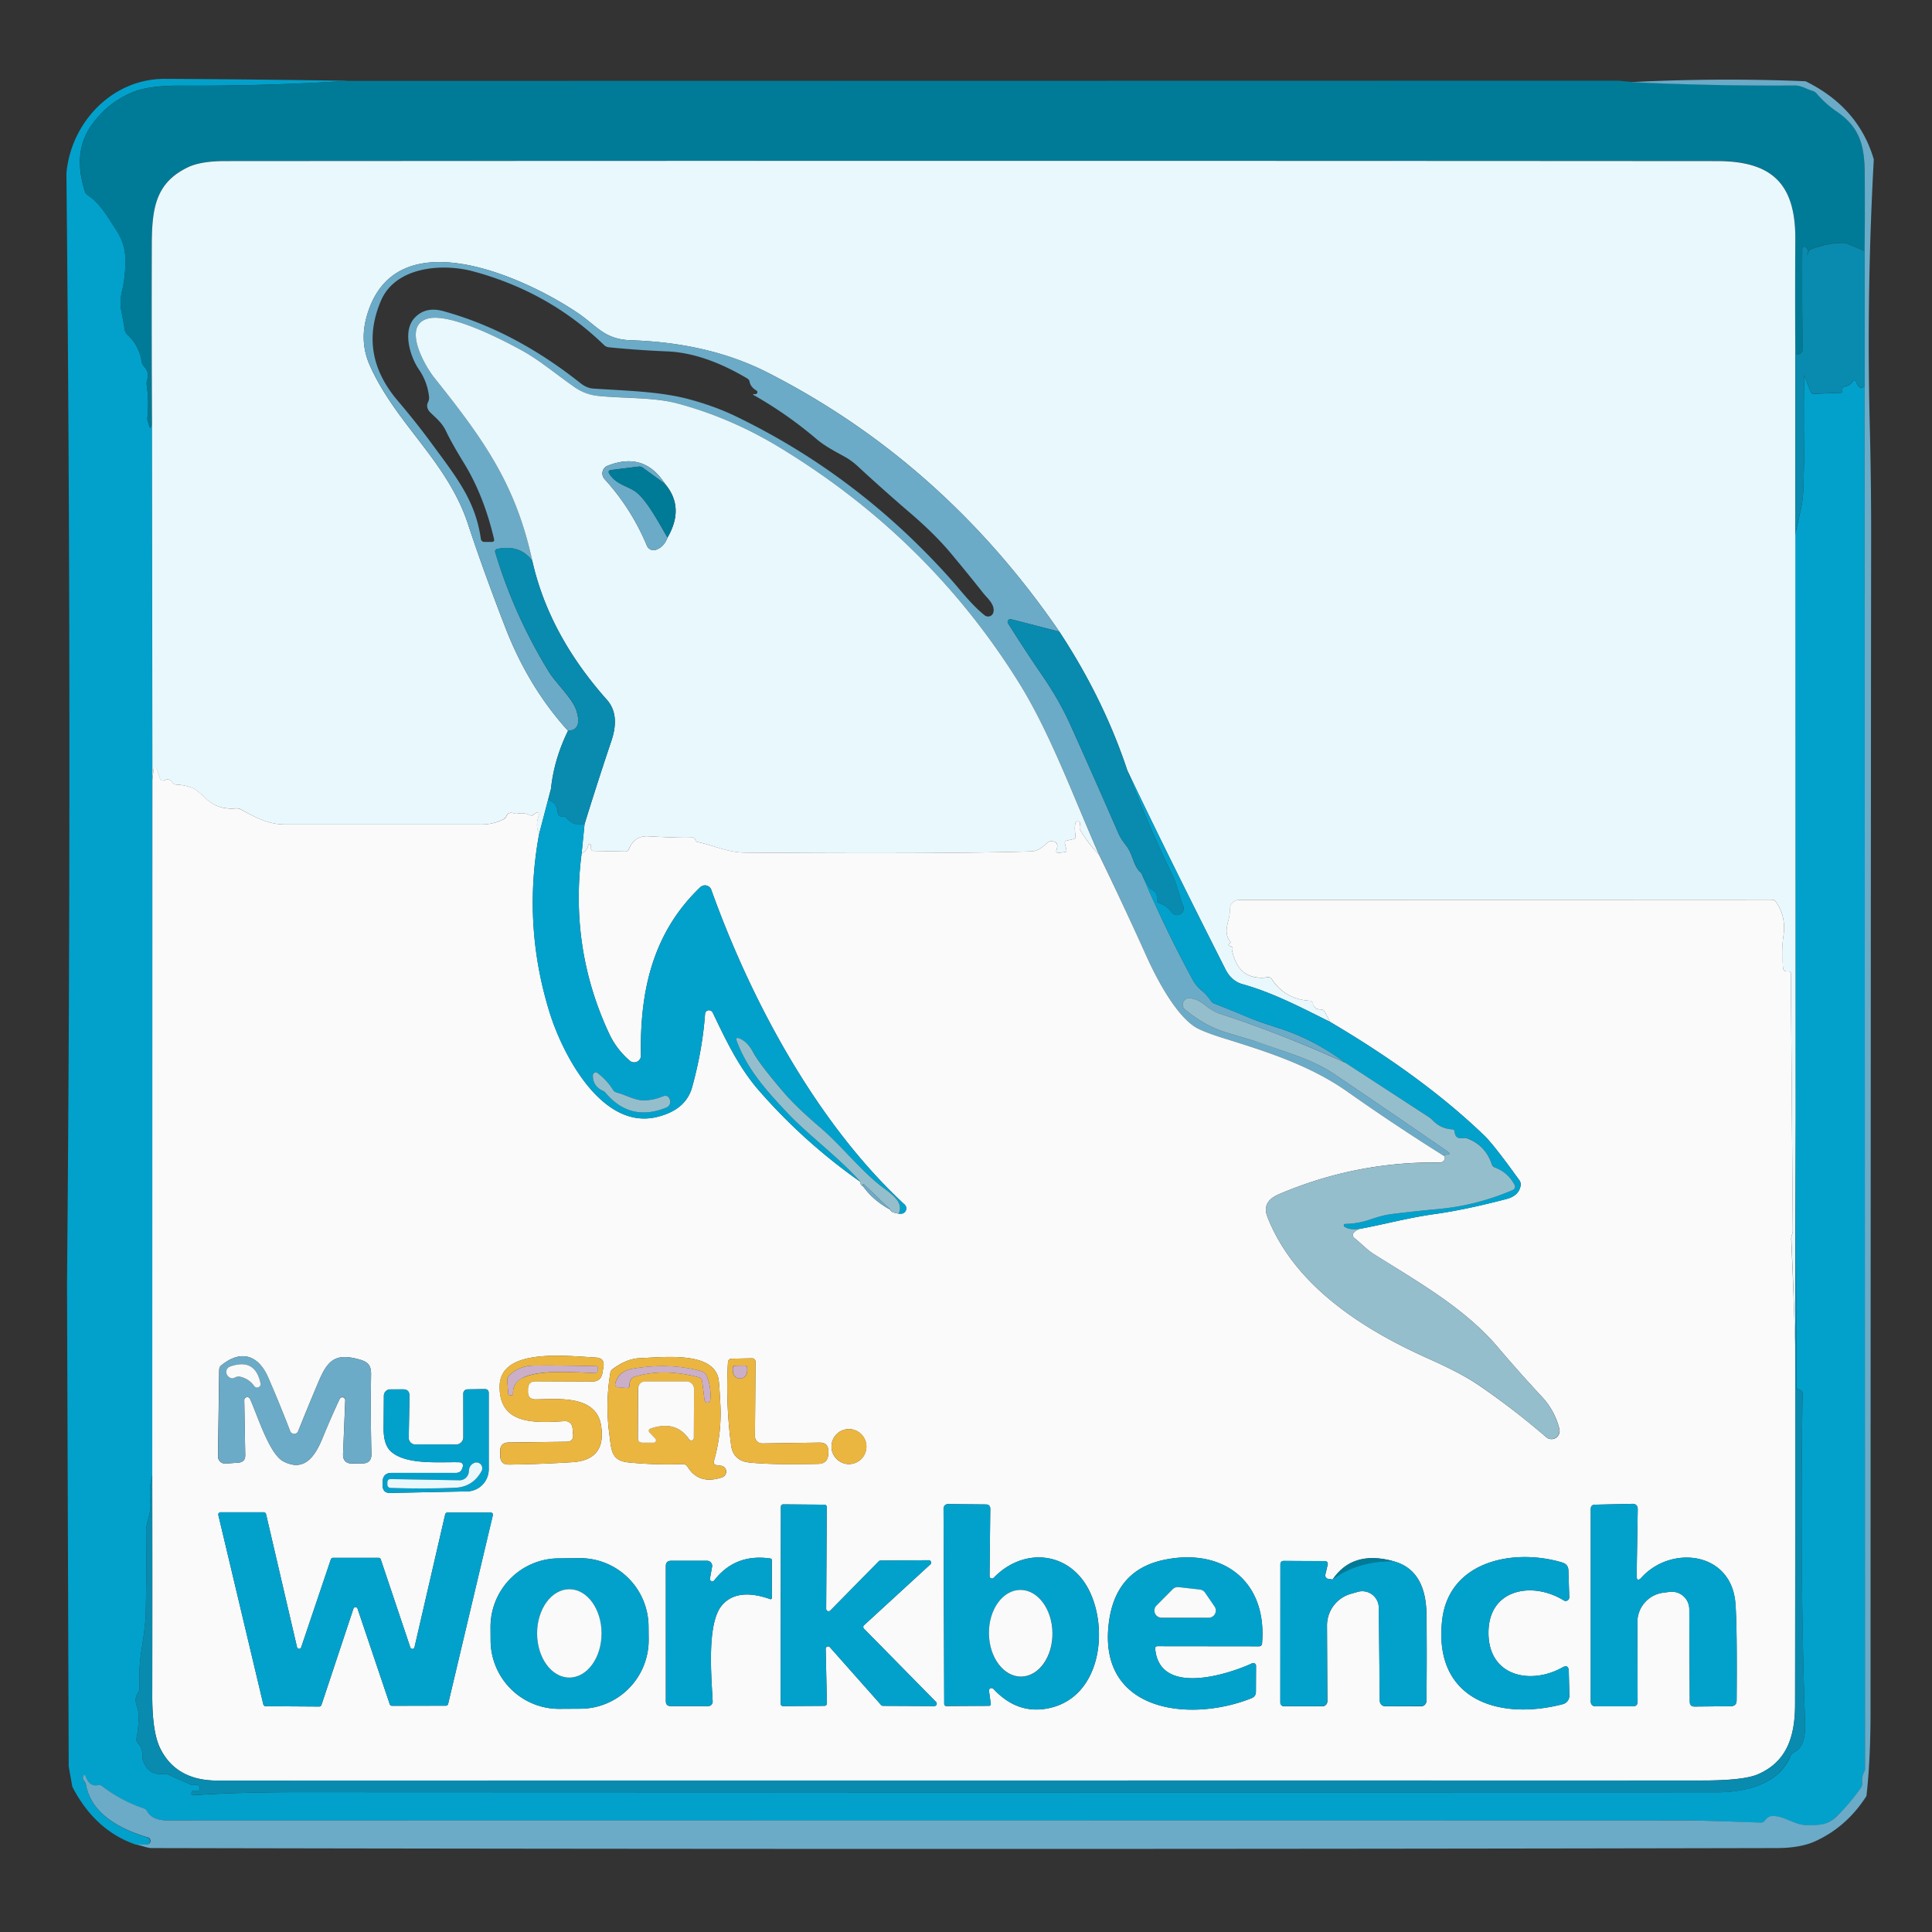 <svg viewBox="0 0 16 16" width="16" height="16" xmlns="http://www.w3.org/2000/svg"><rect x="0" y="0" width="16" height="16" fill="#333333" stroke="none"/><path fill="#01a1cc" d="M2.875.67q-.684.043-1.37.039-.272-.002-.408.055Q.89.85.758 1.036c-.12.17-.115.358-.055.55q.007.02.026.033c.1.064.164.181.23.28q.072.11.078.223.007.146-.026.287-.022.092-.006.168.016.074.027.15.004.027.024.045.096.09.117.222.003.023.019.04.047.052.028.108-.008.023-.005.047.02.136.005.276a.033.039 35.066 0 0 .001.012l.017.057q.005.017.012 0l.009-.025.002 2.949v5.76q-.028.102-.016.22c.01.098-.037.164-.035.25q.004.337-.003.673-.002.094-.035.303-.024.153-.016.311a.07.067 63.27 0 1-.012.043c-.047.07.002.118.003.173q.004.101-.016.204-.005.023.011.04.041.045.037.105-.001.02.005.039.044.125.167.112.025-.002.047.008l.173.077q.024.011.05.006t.032.023q.006.026-.02.026h-.032q-.014 0-.015.014v.013a.008.008 88.778 0 0 .009.01q.368-.026.892-.026 5.864.003 11.727.001c.233 0 .515-.061.613-.298q.008-.021.029-.032c.112-.055.094-.22.09-.332q-.04-1.196-.018-2.642 0-.02-.019-.027l-.018-.007a.02.02 0 0 1-.014-.019L14.87 9.27l-.003-4.842.041-.182q.023-.096.026-.183.016-.477.007-.954 0-.003.001 0l.05.13q.008.024.035.023l.22-.009q.01 0 .01-.01v-.018q0-.019.019-.023.044-.008.069-.043.016-.022.027.004.028.073.07.035l.003 11.453a.038.035 62.07 0 1-.004.018q-.026.047-.02.098.002.025-.012.045-.09.126-.201.233c-.075.073-.15.072-.245.071-.101 0-.18-.075-.281-.075q-.039 0-.068.04-.012.015-.033.015-.469-.02-.635-.02-6.277.002-12.555 0-.132 0-.173-.075-.009-.018-.028-.024-.187-.062-.341-.183-.018-.013-.04-.01-.069.014-.099-.07-.01-.029-.021-.001-.007.017.007.036t.018.04c.049.245.3.365.506.428a.03.03 58.809 0 1-.008.059l-.085.001q-.34-.116-.528-.48l-.03-.168-.014-3.994Q.597 6.037.55 1.437c.036-.421.379-.787.818-.784q.753.004 1.507.016z" style="stroke-width:.047"/><path fill="#007b97" d="M2.875.67 13.4.668l.11.01q.68.034 1.354.028c.054 0 .094.029.145.044q.022.006.037.024.072.084.164.147c.192.132.232.282.233.525q.002.32 0 .632l-.141-.059q-.023-.01-.048-.008-.132.002-.256.053-.018.007-.022.025-.003.012-.01.023a.002.002 0 0 1-.003-.002q.022-.037-.01-.065a.017.017 0 0 0-.027.013q-.004.416.004.83 0 .016-.007.025-.011.016-.03.022-.014.004-.02-.008l-.005-.012q-.003-.467 0-.935c.002-.454-.189-.648-.648-.648q-6.178-.003-12.355.001-.202 0-.309.051c-.274.13-.298.351-.3.663q-.001.731.003 1.461l-.01.026q-.006.016-.011-.001l-.017-.057a.033.039 35.066 0 1 0-.012q.014-.14-.006-.276-.003-.024.005-.047.019-.056-.028-.108-.016-.017-.02-.04-.02-.132-.116-.222-.02-.018-.024-.045-.011-.076-.027-.15-.016-.076.006-.168.033-.141.026-.287-.006-.112-.079-.224C.893 1.8.83 1.683.728 1.62Q.71 1.607.704 1.585c-.06-.191-.065-.379.055-.55Q.89.85 1.097.765q.136-.057.408-.055.686.004 1.37-.04" style="stroke-width:.047"/><path fill="#6babc7" d="M14.953.673q.439.216.565.647-.06 1.092-.034 2.175.012.463.012.927-.004 4.066-.005 9.76 0 .392-.034.692-.162.254-.421.373-.125.058-.325.058-6.727.014-13.454 0c-.04 0-.087-.023-.13-.029l.085-.001a.03.03 58.809 0 0 .008-.06c-.206-.062-.457-.182-.506-.427q-.004-.023-.018-.04-.014-.019-.007-.036.011-.028.021 0 .03.085.1.072.021-.004.038.009.155.12.342.183.019.006.028.023.041.077.173.077h12.555q.166 0 .635.018.02.001.033-.015.03-.04.067-.04c.102.001.18.075.282.076.095 0 .17.002.245-.07q.11-.108.2-.234.015-.02.013-.045-.006-.052.02-.098a.038.035 62.07 0 0 .004-.018l-.003-11.453V2.08q.003-.313.001-.632c-.001-.243-.04-.393-.233-.525q-.092-.063-.164-.147-.015-.018-.037-.024c-.05-.015-.09-.044-.145-.044Q14.19.713 13.509.68q.732-.037 1.444-.007" style="stroke-width:.047"/><path fill="#e9f8fd" d="M14.868 2.916v1.51l.002 4.843-.003 1.869q-.012-.439-.032-.876-.001-.02.005-.036.007-.017.007-.037l-.016-2.127q0-.017-.017-.017h-.017q-.027 0-.03-.028a1 1 0 0 1 .004-.276q.02-.153-.063-.272-.013-.019-.036-.018l-4.41.002a.076.077 0 0 0-.076.079c.002.102-.068.177.006.272v.002l-.013.013q-.011.01.004.015.038.01.021.04.055.252.294.22.022-.004.034.015.111.167.315.179.02 0 .026.021.011.052.066.051.023 0 .033.02l.043.083c-.23-.115-.477-.244-.724-.312q-.093-.026-.143-.125-.498-.984-.812-1.646-.197-.593-.563-1.149-.966-1.408-2.419-2.147-.483-.245-1.127-.266c-.22-.007-.277-.113-.439-.224-.422-.287-1.525-.806-1.753.033q-.057.209.028.4c.218.488.643.793.814 1.317q.127.385.307.85.192.497.52.858-.115.234-.141.48l-.098.374q-.036-.066-.002-.158.011-.03-.018-.018-.014.006-.025.015-.015.014-.034.005-.043-.022-.1-.012-.017.003-.033-.003-.042-.014-.06.024-.009.02-.03.029a.4.4 0 0 1-.167.04h-1.63c-.147 0-.247-.057-.37-.124a.075.078 55.43 0 0-.043-.01q-.15.014-.246-.079-.076-.073-.109-.087-.067-.028-.139-.03-.022-.002-.034-.02-.02-.034-.061-.017-.03.014-.04-.017l-.027-.078a.013.013 42.06 0 0-.025.003l-.01.089-.003-2.949q-.004-.73-.002-1.461c0-.312.025-.532.3-.663q.106-.051.308-.051 6.177-.004 12.355 0c.46 0 .65.193.648.647q-.003.468 0 .935" style="stroke-width:.047"/><path fill="#088baf" d="M15.443 2.079v1.118q-.042.038-.071-.035-.01-.026-.027-.004-.025.034-.069.043-.019.004-.019.023v.017q0 .01-.01.011l-.22.009q-.027 0-.036-.024l-.049-.129q-.001-.003-.001 0 .009.477-.007.954-.003.087-.026.183-.022.09-.04.181v-1.51l.006.012q.005.012.018.008.02-.006.031-.022.007-.01.007-.024-.008-.416-.004-.831a.017.017 0 0 1 .027-.013q.032.028.01.065l.002.002q.008-.011.01-.023.005-.018.023-.025.124-.05.256-.053.025-.001.048.008z" style="stroke-width:.047"/><path fill="#6babc7" d="m8.773 5.231-.4-.103a.023.023 0 0 0-.025.034q.135.215.28.427.145.21.238.417.2.445.395.892.02.048.066.105c.06.078.057.174.126.228q.193.458.427.887.025.046.077.09.042.035.071.08a.054.055 84.854 0 0 .026.022q.142.055.281.114.087.037.258.091.29.093.548.286-.516-.235-1.048-.409-.054-.017-.113-.068-.063-.052-.128-.057a.053.053 0 0 0-.038.094q.17.14.357.195l.237.07c.22.083.449.139.645.271q.47.318.937.64.029.02-.007.025l-.034.005q-.4-.251-.79-.526c-.315-.222-.68-.336-1.04-.448q-.148-.047-.208-.08c-.167-.094-.33-.404-.409-.578q-.195-.433-.4-.858c-.214-.482-.405-1.01-.665-1.425Q7.692 4.457 6.464 3.71q-.413-.252-.859-.37c-.197-.053-.441-.04-.658-.062q-.103-.011-.189-.072c-.145-.101-.285-.22-.426-.298-.18-.1-.605-.317-.787-.27-.22.058-.026.392.05.488.412.516.676.885.813 1.518q-.102-.136-.288-.098-.025.005-.018.03.158.524.445.99c.057.092.196.22.227.32q.05.161-.07.166-.328-.361-.52-.858-.18-.465-.307-.85c-.171-.524-.596-.83-.814-1.318q-.085-.19-.028-.4c.228-.838 1.331-.319 1.753-.032.162.11.22.217.439.224q.644.02 1.127.266 1.453.739 2.419 2.147M4.807 3.173q.052.041.105.045c.267.018.556.023.8.09q.207.056.378.138 1.013.488 1.783 1.35c.081.09.17.211.282.3a.046.045 35.172 0 0 .072-.026c.014-.062-.048-.114-.08-.153q-.14-.177-.285-.35-.132-.154-.321-.316-.224-.192-.44-.392-.045-.041-.094-.07c-.085-.048-.169-.089-.245-.153q-.243-.207-.52-.364-.012-.006.001-.008h.014a.016.016 0 0 0 .007-.03q-.048-.029-.056-.072-.003-.018-.02-.028-.357-.212-.665-.224-.24-.01-.482-.034a.07.068 73.739 0 1-.04-.02q-.454-.439-1.08-.608c-.257-.07-.644-.04-.765.24q-.19.442.134.826.159.187.287.362c.214.29.36.475.405.785q.004.027.032.027h.057q.027 0 .02-.026-.086-.365-.253-.634-.098-.16-.144-.257c-.032-.068-.077-.103-.128-.153q-.044-.042-.02-.09.01-.021.007-.044-.014-.122-.083-.223c-.076-.11-.138-.323-.035-.43q.09-.095.237-.054.587.161 1.135.596" style="stroke-width:.047"/><path fill="#e9f8fd" d="M9.101 7.077q-.089-.092-.153-.199-.007-.01-.007-.022 0-.015.003-.03.004-.024-.02-.024-.014 0-.019.02-.008.034.002.103.003.02-.017.024l-.057.013q-.018.004-.014.023l.013.054q.004.015-.01.017l-.05.007q-.032.005-.022-.026.023-.065-.038-.07-.023-.003-.04.014-.069.069-.135.07-.705.022-2.364.01c-.147 0-.255-.058-.397-.088q-.01-.002-.014-.01l-.007-.014q-.008-.014-.024-.013-.084.005-.365-.01-.11-.006-.159.107-.008.019-.029.019l-.262-.005q-.022 0-.022-.022v-.022A.011.011 0 0 0 4.872 7q-.012.051-.055.065l.024-.24q.107-.347.223-.693.072-.214-.039-.338-.48-.54-.617-1.15c-.137-.633-.401-1.002-.813-1.518-.076-.096-.27-.43-.05-.488.182-.047.607.17.787.27.14.078.281.197.426.298q.086.06.189.072c.217.023.46.01.658.062q.446.118.859.37 1.228.747 1.973 1.942c.26.416.451.943.664 1.425M5.528 4.452q.145-.25-.021-.445-.172-.27-.475-.15a.069.068 68.622 0 0-.026.11q.224.246.352.554a.06.06 75.715 0 0 .072.033q.07-.024.098-.102" style="stroke-width:.047"/><path fill="#6babc7" d="m5.507 4.007-.184-.134q-.016-.011-.034-.009l-.226.028q-.034.004-.016.033c.059.09.151.099.218.148.096.072.198.27.263.379q-.027.078-.098.102a.06.06 75.715 0 1-.072-.033q-.128-.308-.352-.554a.069.068 68.622 0 1 .026-.11q.303-.12.475.15" style="stroke-width:.047"/><path fill="#007b97" d="M5.507 4.007q.166.196.021.445c-.065-.108-.167-.307-.263-.379-.067-.05-.16-.057-.218-.148q-.018-.029.016-.033l.226-.028q.018-.002.034.009z" style="stroke-width:.047"/><path fill="#088baf" d="M4.408 4.644q.137.61.617 1.15.11.124.04.338-.117.346-.224.694-.088.018-.148-.049-.014-.016-.035-.014-.02.002-.033-.015-.007-.01-.01-.044-.006-.046-.052-.068-.02-.01-.015-.032l.015-.073q.026-.245.142-.48.118-.004.069-.166c-.03-.099-.17-.227-.227-.32q-.287-.465-.445-.99-.007-.024.018-.03.186-.037.288.099m4.365.587q.366.556.563 1.15.167.446.378.874c.037.075.052.168.085.246a.056.056 0 0 1-.098.053q-.035-.053-.097-.072-.026-.008-.023-.035.005-.055-.039-.076-.019-.01-.028-.028l-.061-.112c-.069-.054-.066-.15-.126-.228q-.046-.057-.066-.105-.195-.447-.395-.892-.093-.206-.238-.417-.145-.212-.28-.427a.023.023 0 0 1 .026-.034z" style="stroke-width:.047"/><path fill="#fafafa" d="M4.465 6.906q-.139.755.088 1.482c.11.352.435.973.888.862q.239-.058.291-.247.085-.307.107-.606a.034.033 42.008 0 1 .063-.012c.11.23.217.456.384.647q.372.427.843.758-.01.02.02.036.084.117.226.193-.004.02.067.032h.016a.044.044 0 0 0 .033-.076c-.718-.664-1.265-1.67-1.6-2.605a.056.056 0 0 0-.092-.022c-.392.375-.501.856-.491 1.392a.056.056 0 0 1-.093.044q-.107-.092-.168-.219-.332-.707-.23-1.5.043-.014.055-.065a.011.011 0 0 1 .022.003v.022q0 .022.022.022l.262.005q.021 0 .03-.02.048-.112.158-.106.281.015.365.01.016-.001.024.013l.007.013q.004.009.014.011c.142.03.25.087.397.088q1.659.012 2.364-.01.066-.001.135-.07.017-.017.04-.014.06.005.038.07-.01.03.022.026l.05-.007q.014-.002.01-.017l-.013-.054q-.004-.02.014-.023l.057-.013q.02-.004.017-.024-.01-.07-.002-.103.005-.02.02-.02.023 0 .019.024-.003.015-.003.03 0 .011.007.022.064.107.153.199.206.425.401.858c.079.174.242.484.409.578q.06.033.207.08c.36.112.726.226 1.041.448q.39.275.79.526.02.008.016.03a.04.04 4.19 0 1-.037.03q-.698-.01-1.339.264c-.087.038-.13.096-.09.194.228.57.795.928 1.338 1.17q.265.118.41.217.288.197.557.429a.067.068 8.747 0 0 .11-.068.6.6 0 0 0-.143-.264q-.19-.204-.37-.416c-.276-.324-.67-.544-1.025-.768-.057-.036-.108-.092-.162-.134a.03.03 0 0 1-.005-.04q.014-.018.046-.033c.209-.038.4-.092.622-.123q.258-.036.6-.126.102-.027.116-.11.004-.024-.01-.044-.211-.294-.29-.37-.504-.486-1.278-.942l-.043-.083q-.01-.02-.033-.02-.055 0-.067-.05-.004-.021-.025-.022-.204-.012-.315-.18-.012-.018-.034-.015-.24.033-.294-.22.016-.03-.02-.039-.016-.004-.005-.015l.013-.013v-.002c-.074-.095-.004-.17-.007-.272a.076.077 0 0 1 .077-.079l4.41-.002q.023 0 .036.018.083.12.063.272c-.016.112-.011.178-.004.276q.003.028.03.028h.017q.017 0 .017.017l.016 2.127q0 .02-.007.037t-.006.036q.02.437.033.876.001 1.488-.001 2.977c0 .265-.067.475-.308.579q-.118.051-.462.051L1.8 14.746q-.34 0-.472-.265-.068-.135-.067-.446.002-.909 0-1.818l.001-5.76.01-.088a.013.013 42.06 0 1 .026-.003l.027.078q.01.03.04.017.04-.017.061.017.012.018.034.02.072.002.14.03.032.014.108.087.096.093.246.08a.075.078 55.43 0 1 .043.01c.123.066.223.123.37.123h1.63a.4.4 0 0 0 .167-.04q.021-.008.03-.029.018-.038.06-.024.016.006.033.003.057-.01.1.012.019.01.034-.005.011-.01.025-.015.03-.012.018.018-.034.092.002.158zm-1.606 4.69-.018.445q-.003.08.078.08L3 12.12q.078-.001.076-.08-.008-.308-.003-.654c.002-.092-.036-.112-.114-.132-.182-.047-.246.014-.317.18q-.09.212-.172.417a.036.037 0 0 1-.068 0q-.087-.227-.18-.44c-.081-.189-.225-.237-.389-.104q-.017.014-.018.037l-.01.719a.06.06 0 0 0 .063.058l.107-.008q.057-.005.056-.062l-.008-.453a.025.025 0 0 1 .048-.012c.058.124.158.455.275.516.18.094.268-.049.331-.207q.06-.147.136-.31a.024.025 53.32 0 1 .046.011m1.576-.157.47.002q.073 0 .084-.072l.009-.052q.01-.07-.06-.074c-.281-.017-.799-.076-.8.24-.002.313.281.303.54.286a.06.06 86.737 0 1 .063.054l.005.054q.007.063-.056.063l-.478.006q-.07.001-.07.071l.001.042q.001.07.071.07.256-.003.528-.02.281-.019.236-.303c-.04-.253-.351-.22-.54-.217q-.068.002-.066-.067v-.021q.003-.062.063-.062m.612.442c.017.13.014.215.157.23q.218.022.448.014.027-.001.042.022.096.154.29.086a.048.049 0 0 0-.011-.094l-.035-.005q-.035-.004-.025-.037.064-.225.053-.46-.01-.2-.017-.225c-.054-.217-.432-.174-.653-.164q-.104.004-.22.088a.05.05 0 0 0-.022.036q-.042.256-.007.51zm1.007.083q.016.134.153.148.192.02.57.011.078-.002.082-.08v-.018q.005-.079-.074-.078l-.47.007a.06.06 0 0 1-.063-.062l.005-.614a.029.028 89.592 0 0-.03-.029l-.171.003a.03.03 0 0 0-.027.025q-.02.336.025.686zm-2.226.198q-.013.036-.052.036h-.531q-.076 0-.076.076v.028q0 .063.062.062l.638-.013a.182.183 0 0 0 .178-.182v-.632q0-.033-.033-.033l-.143.002a.034.035 89.454 0 0-.034.035v.362a.06.06 0 0 1-.06.06h-.339a.054.054 0 0 1-.053-.056l.006-.347q0-.054-.053-.054h-.105a.053.053 0 0 0-.054.054l-.002.26q-.003.14.058.198c.126.118.41.087.573.092a.028.027 13.1 0 1 .025.037zm3.347-.182a.145.145 0 0 0-.144-.145.145.145 0 0 0-.145.145.145.145 0 0 0 .145.145.145.145 0 0 0 .144-.145m-.298 1.357a.02.02 0 0 1-.035-.014l.005-.841a.02.02 0 0 0-.02-.021l-.34-.003a.02.02 0 0 0-.02.02l-.002 1.631a.02.02 0 0 0 .02.02l.343-.002a.02.02 0 0 0 .02-.021l-.01-.45a.02.02 0 0 1 .036-.013l.423.477a.02.02 0 0 0 .015.007l.425.002a.02.02 0 0 0 .014-.035l-.595-.605a.02.02 0 0 1 0-.03l.547-.502a.02.02 0 0 0-.014-.036l-.397.003a.02.02 0 0 0-.014.006zm6.677-.29.009-.547q0-.046-.045-.046l-.307.007q-.037 0-.037.037v1.596a.037.037 0 0 0 .037.037h.312q.04 0 .039-.04l-.002-.657a.246.245 88.765 0 1 .215-.244l.053-.007a.145.145 21.392 0 1 .162.143l.004.767q0 .04.04.04l.299-.003q.048 0 .049-.048.005-.603-.01-.8c-.031-.434-.532-.488-.777-.218q-.042.045-.041-.017m-5.33.936q.191.209.438.168c.456-.075.527-.663.35-.995-.167-.31-.538-.342-.782-.09a.02.02 0 0 1-.035-.014l.006-.555q0-.038-.037-.038l-.312-.003a.037.037 0 0 0-.038.038l.006 1.615q0 .02.019.02l.35-.002q.018 0 .016-.018L8.19 14a.02.02 0 0 1 .032-.016zm-5.73-.34a.018.018 0 0 1-.034-.001l-.257-1.104a.02.02 0 0 0-.018-.014h-.36a.02.02 0 0 0-.017.022l.373 1.57a.02.02 0 0 0 .018.014l.446.003a.02.02 0 0 0 .017-.013l.265-.798a.018.018 0 0 1 .034 0l.267.792a.02.02 0 0 0 .018.013l.447-.001a.02.02 0 0 0 .018-.014l.37-1.563a.018.018 0 0 0-.017-.023h-.359a.02.02 0 0 0-.018.014l-.254 1.1a.018.018 0 0 1-.035.003l-.245-.73a.02.02 0 0 0-.017-.012h-.379a.02.02 0 0 0-.017.013zm7.092-.01.84.001q.024 0 .026-.025c.043-.526-.337-.793-.816-.69q-.397.085-.453.518c-.095.742.671.831 1.181.627q.037-.015.037-.054l.001-.213a.023.023 0 0 0-.033-.022c-.203.094-.767.273-.802-.12q-.002-.022.02-.022zm-4.215-.165a.567.569 0 0 0-.572-.564l-.175.002a.567.569 0 0 0-.562.573l.001.11a.567.569 0 0 0 .572.563l.175-.001a.567.569 0 0 0 .562-.574zm.509-.398.017-.094a.042.042 0 0 0-.041-.05h-.297q-.046-.001-.045.045v1.118q0 .04.04.04h.311a.036.037 0 0 0 .037-.038c-.01-.207-.052-.653.08-.8q.126-.143.396-.048a.01.01 7.93 0 0 .014-.01v-.313q0-.011-.011-.013-.291-.043-.465.18a.02.02 0 0 1-.036-.017m5.155.01L11 13.076a.03.03 0 0 1-.024-.035l.02-.085a.022.022 0 0 0-.02-.027l-.342-.002q-.03 0-.03.03v1.142a.03.03 0 0 0 .031.032h.316a.041.042 0 0 0 .042-.042l-.003-.627a.27.272 0 0 1 .199-.263l.056-.016a.137.138 0 0 1 .174.131l.008.772a.046.046 0 0 0 .046.045h.296a.044.044 0 0 0 .044-.045q.005-.34.001-.71-.003-.374-.273-.446-.338-.094-.505.152zm1.903-.14c-.395-.119-.94-.018-.995.48-.073.662.477.83 1 .693a.072.073 0 0 0 .054-.072l-.005-.201q-.002-.06-.054-.03c-.258.144-.608.077-.611-.283-.004-.37.364-.433.622-.274a.03.03 0 0 0 .047-.027l-.007-.219q-.001-.052-.05-.066z" style="stroke-width:.047"/><path fill="#01a1cc" d="M9.336 6.38q.314.662.812 1.646.05.1.143.125c.247.068.493.197.724.312q.774.456 1.278.942.079.076.29.37.014.02.01.045-.014.082-.116.11-.341.089-.6.125c-.221.031-.413.085-.622.123q-.085.009-.12-.02a.012.012 0 0 1 .006-.022q.104-.002.198-.034.114-.039.181-.047.198-.025.398-.043.314-.03.611-.157a.03.03 58.553 0 0 .015-.04q-.054-.105-.164-.146-.02-.008-.027-.029-.05-.15-.195-.21-.02-.008-.043-.004-.063.01-.068-.052a.023.022 0 0 0-.021-.02q-.094-.007-.158-.073-.015-.016-.034-.029l-.693-.45q-.257-.194-.548-.287-.17-.054-.258-.09-.14-.06-.281-.115a.054.055 84.854 0 1-.026-.021q-.03-.046-.07-.08-.053-.045-.078-.091-.234-.429-.428-.887l.062.112q.01.018.028.028.044.02.039.076-.003.027.023.035.062.02.097.072a.056.056 0 0 0 .098-.053c-.033-.078-.048-.17-.085-.246q-.21-.428-.378-.875m-4.773.151-.015.073q-.005.023.015.032.046.022.051.068.004.034.011.044.013.017.033.015t.035.014q.06.067.148.049l-.024.239q-.102.793.23 1.5.06.127.168.219a.056.056 0 0 0 .093-.044c-.01-.536.099-1.017.491-1.392a.056.056 0 0 1 .092.022c.335.935.882 1.941 1.6 2.605a.044.044 0 0 1-.033.077l-.016-.001c.05-.102-.071-.169-.157-.237-.18-.144-.324-.333-.501-.484q-.194-.166-.297-.287-.204-.24-.252-.332-.044-.083-.111-.11-.036-.015-.022.02c.09.243.255.422.432.608.17.178.41.354.595.561q-.47-.33-.843-.758c-.167-.191-.274-.417-.384-.647a.034.033 42.008 0 0-.063.012q-.022.299-.107.606-.052.19-.29.247c-.454.111-.78-.51-.89-.862q-.226-.727-.087-1.482Zm.45 2.517q.207.247.506.124a.05.05 0 0 0 .03-.064q-.017-.047-.064-.027-.072.03-.15.032c-.076.001-.146-.043-.224-.064q-.023-.007-.036-.026-.051-.08-.127-.137a.024.024 0 0 0-.038.019q-.002.091.086.13a.046.044 80.928 0 1 .017.013" style="stroke-width:.047"/><path fill="#95becd" d="m11.141 8.801.693.451q.019.013.034.029.064.066.157.072a.023.022 0 0 1 .022.021q.005.061.068.052.022-.004.043.005.145.059.195.209.007.021.027.029.11.041.164.146a.03.03 58.553 0 1-.015.04q-.297.127-.61.157-.2.018-.399.043-.067.008-.181.047-.094.032-.198.034a.012.012 0 0 0-.007.022q.036.029.121.02-.032.015-.046.034a.03.03 0 0 0 .005.039c.054.042.105.098.163.134.354.224.748.444 1.024.768q.18.212.37.416a.6.6 0 0 1 .142.264.067.068 8.747 0 1-.109.068q-.269-.232-.557-.43-.145-.098-.41-.216c-.543-.242-1.11-.6-1.338-1.17-.04-.098.003-.156.09-.194q.642-.274 1.339-.263a.04.04 4.19 0 0 .037-.032q.003-.021-.016-.029l.035-.005q.035-.004.006-.025-.467-.322-.937-.64c-.196-.132-.425-.188-.645-.27q-.005-.003-.237-.071-.187-.055-.357-.195a.053.053 0 0 1 .038-.094q.065.005.128.057.06.05.113.068.532.174 1.048.41zM7.442 10.05q-.071-.01-.067-.031l-.217-.208q-.01-.01-.014.004-.001.006.005.011-.03-.016-.02-.036c-.185-.207-.425-.383-.595-.56-.177-.187-.342-.366-.432-.608q-.014-.036.022-.022.067.028.111.111.048.093.252.332.103.121.297.287c.177.15.322.34.501.484.086.068.206.135.157.237zM4.996 9.035q-.088-.039-.086-.13a.024.024 0 0 1 .038-.019q.076.057.127.137.013.02.036.026c.078.021.148.065.224.064q.078-.002.15-.032.047-.02.063.027a.05.05 0 0 1-.029.064q-.299.123-.506-.124a.046.044 80.928 0 0-.017-.013" style="stroke-width:.047"/><path fill="#088baf" d="m14.87 9.27.007 2.216a.02.02 0 0 0 .014.02l.018.006q.02.007.019.027-.021 1.446.018 2.642c.004.112.022.277-.09.332q-.02.01-.03.031c-.097.238-.379.299-.612.3l-11.727-.002q-.524 0-.892.025a.008.008 88.778 0 1-.01-.009l.001-.014q0-.014.015-.014h.032q.026 0 .02-.025-.006-.027-.033-.023-.025.005-.05-.006l-.172-.077q-.022-.01-.047-.008-.123.013-.167-.112-.006-.02-.005-.04.004-.06-.037-.104-.016-.017-.011-.04.02-.103.016-.204c-.002-.055-.05-.102-.003-.173a.07.067 63.27 0 0 .012-.043q-.008-.158.016-.31.033-.21.035-.304.007-.336.003-.673c-.002-.086.045-.152.035-.25q-.012-.118.016-.221v1.818q-.002.31.066.446.133.265.472.265 6.149-.002 12.297 0 .344 0 .462-.052c.241-.104.307-.314.308-.58q.002-1.488.001-2.977z" style="stroke-width:.047"/><path fill="#6babc7" d="M7.375 10.019q-.142-.076-.226-.193-.006-.005-.005-.011.004-.013.014-.004zM2.86 11.596a.024.025 53.32 0 0-.047-.011q-.076.163-.136.31c-.063.158-.15.301-.331.207-.117-.06-.217-.392-.275-.516a.025.025 0 0 0-.048.012l.008.453q0 .057-.056.062l-.107.008a.06.06 0 0 1-.062-.058l.01-.719q0-.023.017-.037c.164-.133.308-.085.39.104q.092.213.18.44a.036.037 0 0 0 .067 0q.082-.205.172-.417c.07-.166.135-.227.317-.18.078.02.116.04.114.132q-.005.346.003.654.002.079-.076.08h-.081q-.08.002-.078-.08zm-.869-.194q.073.017.116.079a.029.029 0 0 0 .051-.023q-.046-.216-.255-.14a.053.049 38.226 0 0 .018.097q.006.001.027-.008t.043-.005" style="stroke-width:.047"/><path fill="#ebb640" d="M4.435 11.44q-.06 0-.062.06v.022q-.003.069.065.067c.189-.003.5-.036.54.217q.045.284-.236.303-.272.017-.528.02-.07 0-.07-.07l-.001-.042q-.002-.07.069-.07l.478-.007q.063 0 .056-.063l-.005-.054a.06.06 86.737 0 0-.064-.054c-.258.017-.541.027-.54-.286.002-.316.52-.257.801-.24q.07.004.06.074l-.009.052q-.011.072-.085.072zm-.103-.03c.14-.068.416-.045.596-.039a.023.022 3.642 0 0 .023-.021l.001-.02q.001-.016-.014-.016-.259-.007-.516-.005-.12.001-.204.08-.02.019-.017.045l.008.106q0 .015.015.015h.013q.012 0 .012-.013-.005-.09.083-.133z" style="stroke-width:.047"/><path fill="#ebb640" d="M5.047 11.881q-.035-.253.007-.509a.05.05 0 0 1 .023-.036q.115-.084.219-.088c.221-.01.599-.053.653.164q.007.026.017.226.011.234-.053.459-.01.033.025.037l.035.005a.048.049 0 0 1 .01.094q-.193.067-.289-.086-.015-.023-.042-.022-.23.008-.448-.014c-.144-.015-.14-.1-.157-.23m.807-.484q-.013-.033-.047-.042-.262-.071-.567-.02-.12.02-.145.124a.025.024 11.43 0 0 .022.03l.077.006a.02.02 0 0 0 .02-.019q-.002-.06.041-.074.24-.074.533.005.025.007.027.032l.02.158a.024.024 0 0 0 .047 0q.01-.104-.028-.2m-.469.435q.214-.075.323.09a.021.021 0 0 0 .038-.012l.002-.405a.064.064 0 0 0-.064-.064H5.35q-.065 0-.066.065l-.002.404q0 .039.04.039l.09-.001a.02.02 64.528 0 0 .015-.033l-.05-.053a.019.018 61.932 0 1 .007-.03zm.669.132q-.045-.351-.025-.687a.03.03 0 0 1 .027-.025l.172-.003a.029.028 89.592 0 1 .029.03l-.005.613a.06.06 0 0 0 .062.062l.47-.007q.08 0 .076.078l-.001.019q-.004.077-.081.08-.38.008-.57-.012-.138-.014-.154-.148m.114-.655h-.08a.02.02 0 0 0-.02.02v.021a.065.053 89.607 0 0 .054.065h.015a.065.053 89.607 0 0 .052-.065v-.021a.02.02 0 0 0-.02-.02z" style="stroke-width:.047"/><path fill="#fafafa" d="M1.948 11.407q-.02.009-.027.008a.053.049 38.226 0 1-.018-.097q.21-.076.255.14a.029.029 0 0 1-.051.023q-.043-.062-.116-.079-.022-.005-.043.005" style="stroke-width:.047"/><path fill="#cbafc8" d="M4.332 11.41q-.088.042-.083.132 0 .013-.012.013h-.013q-.014 0-.015-.015l-.008-.106q-.002-.026.017-.045.085-.079.204-.08.257-.002.516.005.015 0 .014.015v.021a.023.022 3.642 0 1-.024.021c-.18-.006-.457-.03-.596.038zm1.522-.013q.038.096.028.2a.024.024 0 0 1-.047 0l-.02-.158q-.002-.025-.027-.032-.292-.079-.533-.005-.043.013-.042.074a.02.02 0 0 1-.019.019l-.077-.005a.025.024 11.43 0 1-.022-.03q.026-.105.145-.125.305-.052.567.02.034.009.047.042m.314-.088a.02.02 0 0 1 .02.02v.02a.065.053 89.607 0 1-.051.066h-.015a.065.053 89.607 0 1-.053-.065v-.02a.02.02 0 0 1 .02-.02z" style="stroke-width:.047"/><path fill="#fafafa" d="m5.378 11.862.05.053a.02.02 64.528 0 1-.014.033h-.092q-.04.001-.039-.038l.002-.404q0-.066.066-.066h.333a.064.064 0 0 1 .064.065l-.002.405a.021.021 0 0 1-.038.011q-.11-.164-.323-.089a.019.018 61.932 0 0-.007.03" style="stroke-width:.047"/><path fill="#01a1cc" d="M3.808 12.11c-.163-.005-.447.026-.573-.092q-.06-.057-.058-.2l.002-.258a.053.053 0 0 1 .054-.053l.105-.001q.054 0 .053.054l-.006.347a.054.054 0 0 0 .053.055l.34.001a.06.06 0 0 0 .06-.06l-.001-.363a.034.035 89.454 0 1 .034-.034l.143-.002q.034 0 .034.033v.631a.182.183 0 0 1-.18.183l-.637.013q-.062 0-.062-.062v-.028q0-.076.076-.076h.531q.039 0 .052-.037l.005-.015a.028.027 13.1 0 0-.025-.036m.075.075a.077.078 0 0 1-.08.074l-.566-.01q-.03 0-.03.03v.018a.026.026 0 0 0 .026.025q.273.01.535 0 .147-.007.22-.138a.048.048 3.047 0 0-.062-.068q-.041.02-.043.069" style="stroke-width:.047"/><circle fill="#ebb640" cx="7.031" cy="11.98" style="stroke-width:.047" r=".145"/><path fill="#e9f8fd" d="M3.883 12.185q.002-.05.043-.069a.048.048 3.047 0 1 .062.067q-.073.132-.22.138-.262.011-.535.001a.026.026 0 0 1-.025-.025v-.019q0-.03.03-.029l.566.01a.077.078 0 0 0 .079-.074" style="stroke-width:.047"/><path fill="#01a1cc" d="m6.877 13.337.4-.407a.02.02 0 0 1 .015-.006l.397-.003a.02.02 0 0 1 .014.036l-.547.502a.02.02 0 0 0 0 .03l.595.605a.02.02 0 0 1-.014.035l-.425-.002a.02.02 0 0 1-.015-.007l-.423-.477a.02.02 0 0 0-.036.014l.01.45a.02.02 0 0 1-.02.02l-.343.003a.02.02 0 0 1-.02-.02l.002-1.631a.02.02 0 0 1 .02-.02l.34.002a.02.02 0 0 1 .02.02l-.005.842a.02.02 0 0 0 .035.014m6.677-.29q0 .062.04.017c.246-.27.747-.216.779.218q.014.197.009.8 0 .048-.05.048l-.298.003q-.04 0-.04-.04l-.004-.767a.145.145 21.392 0 0-.162-.143l-.053.007a.246.245 88.765 0 0-.215.244l.002.657q0 .04-.039.04h-.312a.037.037 0 0 1-.037-.037v-1.597q0-.036.037-.036l.307-.007q.046 0 .045.046zm-5.364.951.015.111q.002.018-.015.018h-.351q-.02 0-.02-.018l-.005-1.615a.037.037 0 0 1 .038-.038l.312.003q.037 0 .037.037l-.006.556a.02.02 0 0 0 .035.014c.244-.252.615-.22.781.09.178.332.107.92-.349.995q-.247.04-.439-.168a.02.02 0 0 0-.032.015zm.268-.112a.36.263 89.21 0 0 .259-.364.36.263 89.21 0 0-.269-.355.36.263 89.21 0 0-.258.363.36.263 89.21 0 0 .268.356m-5.964-.243.246-.73a.02.02 0 0 1 .017-.012h.38a.02.02 0 0 1 .016.013l.245.729a.018.018 0 0 0 .035-.002l.254-1.1a.02.02 0 0 1 .018-.015h.359a.018.018 0 0 1 .018.023l-.371 1.563a.02.02 0 0 1-.018.014h-.447a.02.02 0 0 1-.018-.012l-.267-.792a.018.018 0 0 0-.034 0l-.265.798a.02.02 0 0 1-.017.013l-.446-.003a.02.02 0 0 1-.018-.014l-.373-1.57a.018.018 0 0 1 .018-.022h.359a.02.02 0 0 1 .018.014l.257 1.104a.018.018 0 0 0 .034.001" style="stroke-width:.047"/><path fill="#01a1cc" d="M9.567 13.654c.035.394.6.215.802.121a.023.023 0 0 1 .033.022l-.001.213q0 .04-.037.054c-.51.204-1.276.115-1.18-.627q.055-.433.452-.518c.479-.103.86.164.816.69q-.002.026-.026.025l-.84-.001q-.021 0-.02.021zm.192-.51a.06.06 0 0 0-.048.018l-.134.136a.059.059 0 0 0 .043.1l.39-.001a.059.059 0 0 0 .048-.093l-.08-.115a.06.06 0 0 0-.041-.025zm-4.387.433a.567.569 0 0 1-.562.574l-.175.001a.567.569 0 0 1-.572-.563v-.11a.567.569 0 0 1 .56-.574l.176-.001a.567.569 0 0 1 .572.563zm-.657.316a.267.366 0 0 0 .267-.366.267.366 0 0 0-.267-.366.267.366 0 0 0-.267.366.267.366 0 0 0 .267.366m1.165-.823a.02.02 0 0 0 .036.016q.174-.222.465-.179.01.002.01.013l.001.312a.01.01 7.93 0 1-.014.011q-.27-.094-.396.047c-.132.148-.09.594-.08.8a.036.037 0 0 1-.037.039h-.31q-.04 0-.04-.04l-.001-1.118q0-.046.045-.046h.297a.042.042 0 0 1 .041.051z" style="stroke-width:.047"/><path fill="#007b97" d="M11.54 12.929q-.302-.001-.505.152.167-.246.505-.152" style="stroke-width:.047"/><path fill="#01a1cc" d="M11.943 13.42c.055-.498.6-.599.995-.48q.05.015.051.067l.007.22a.03.03 0 0 1-.047.026c-.258-.16-.626-.096-.622.274.003.36.353.427.611.282q.052-.03.054.03l.005.202a.072.073 0 0 1-.054.072c-.523.137-1.073-.031-1-.693m-.403-.491q.27.072.273.447.004.37 0 .71a.044.044 0 0 1-.045.043l-.296.001a.046.046 0 0 1-.046-.045l-.008-.772a.137.138 0 0 0-.174-.13l-.056.016a.27.272 0 0 0-.199.263l.003.626a.041.042 0 0 1-.042.042h-.316a.03.03 0 0 1-.032-.032l.001-1.142q0-.03.03-.03l.342.002a.022.022 0 0 1 .02.027l-.02.085a.03.03 0 0 0 .024.035l.036.006q.203-.153.505-.152" style="stroke-width:.047"/><path fill="#fafafa" d="m9.76 13.144.177.02a.06.06 0 0 1 .042.025l.079.115a.059.059 0 0 1-.048.093h-.39a.059.059 0 0 1-.043-.1l.134-.135a.06.06 0 0 1 .048-.018z" style="stroke-width:.047"/><ellipse fill="#fafafa" cx="13.527" cy="-4.715" transform="rotate(90)" rx=".366" ry=".267" style="stroke-width:.047"/><ellipse fill="#fafafa" cx="13.643" cy="-8.264" transform="rotate(89.203)skewX(.006)" rx=".359" ry=".263" style="stroke-width:.047"/></svg>